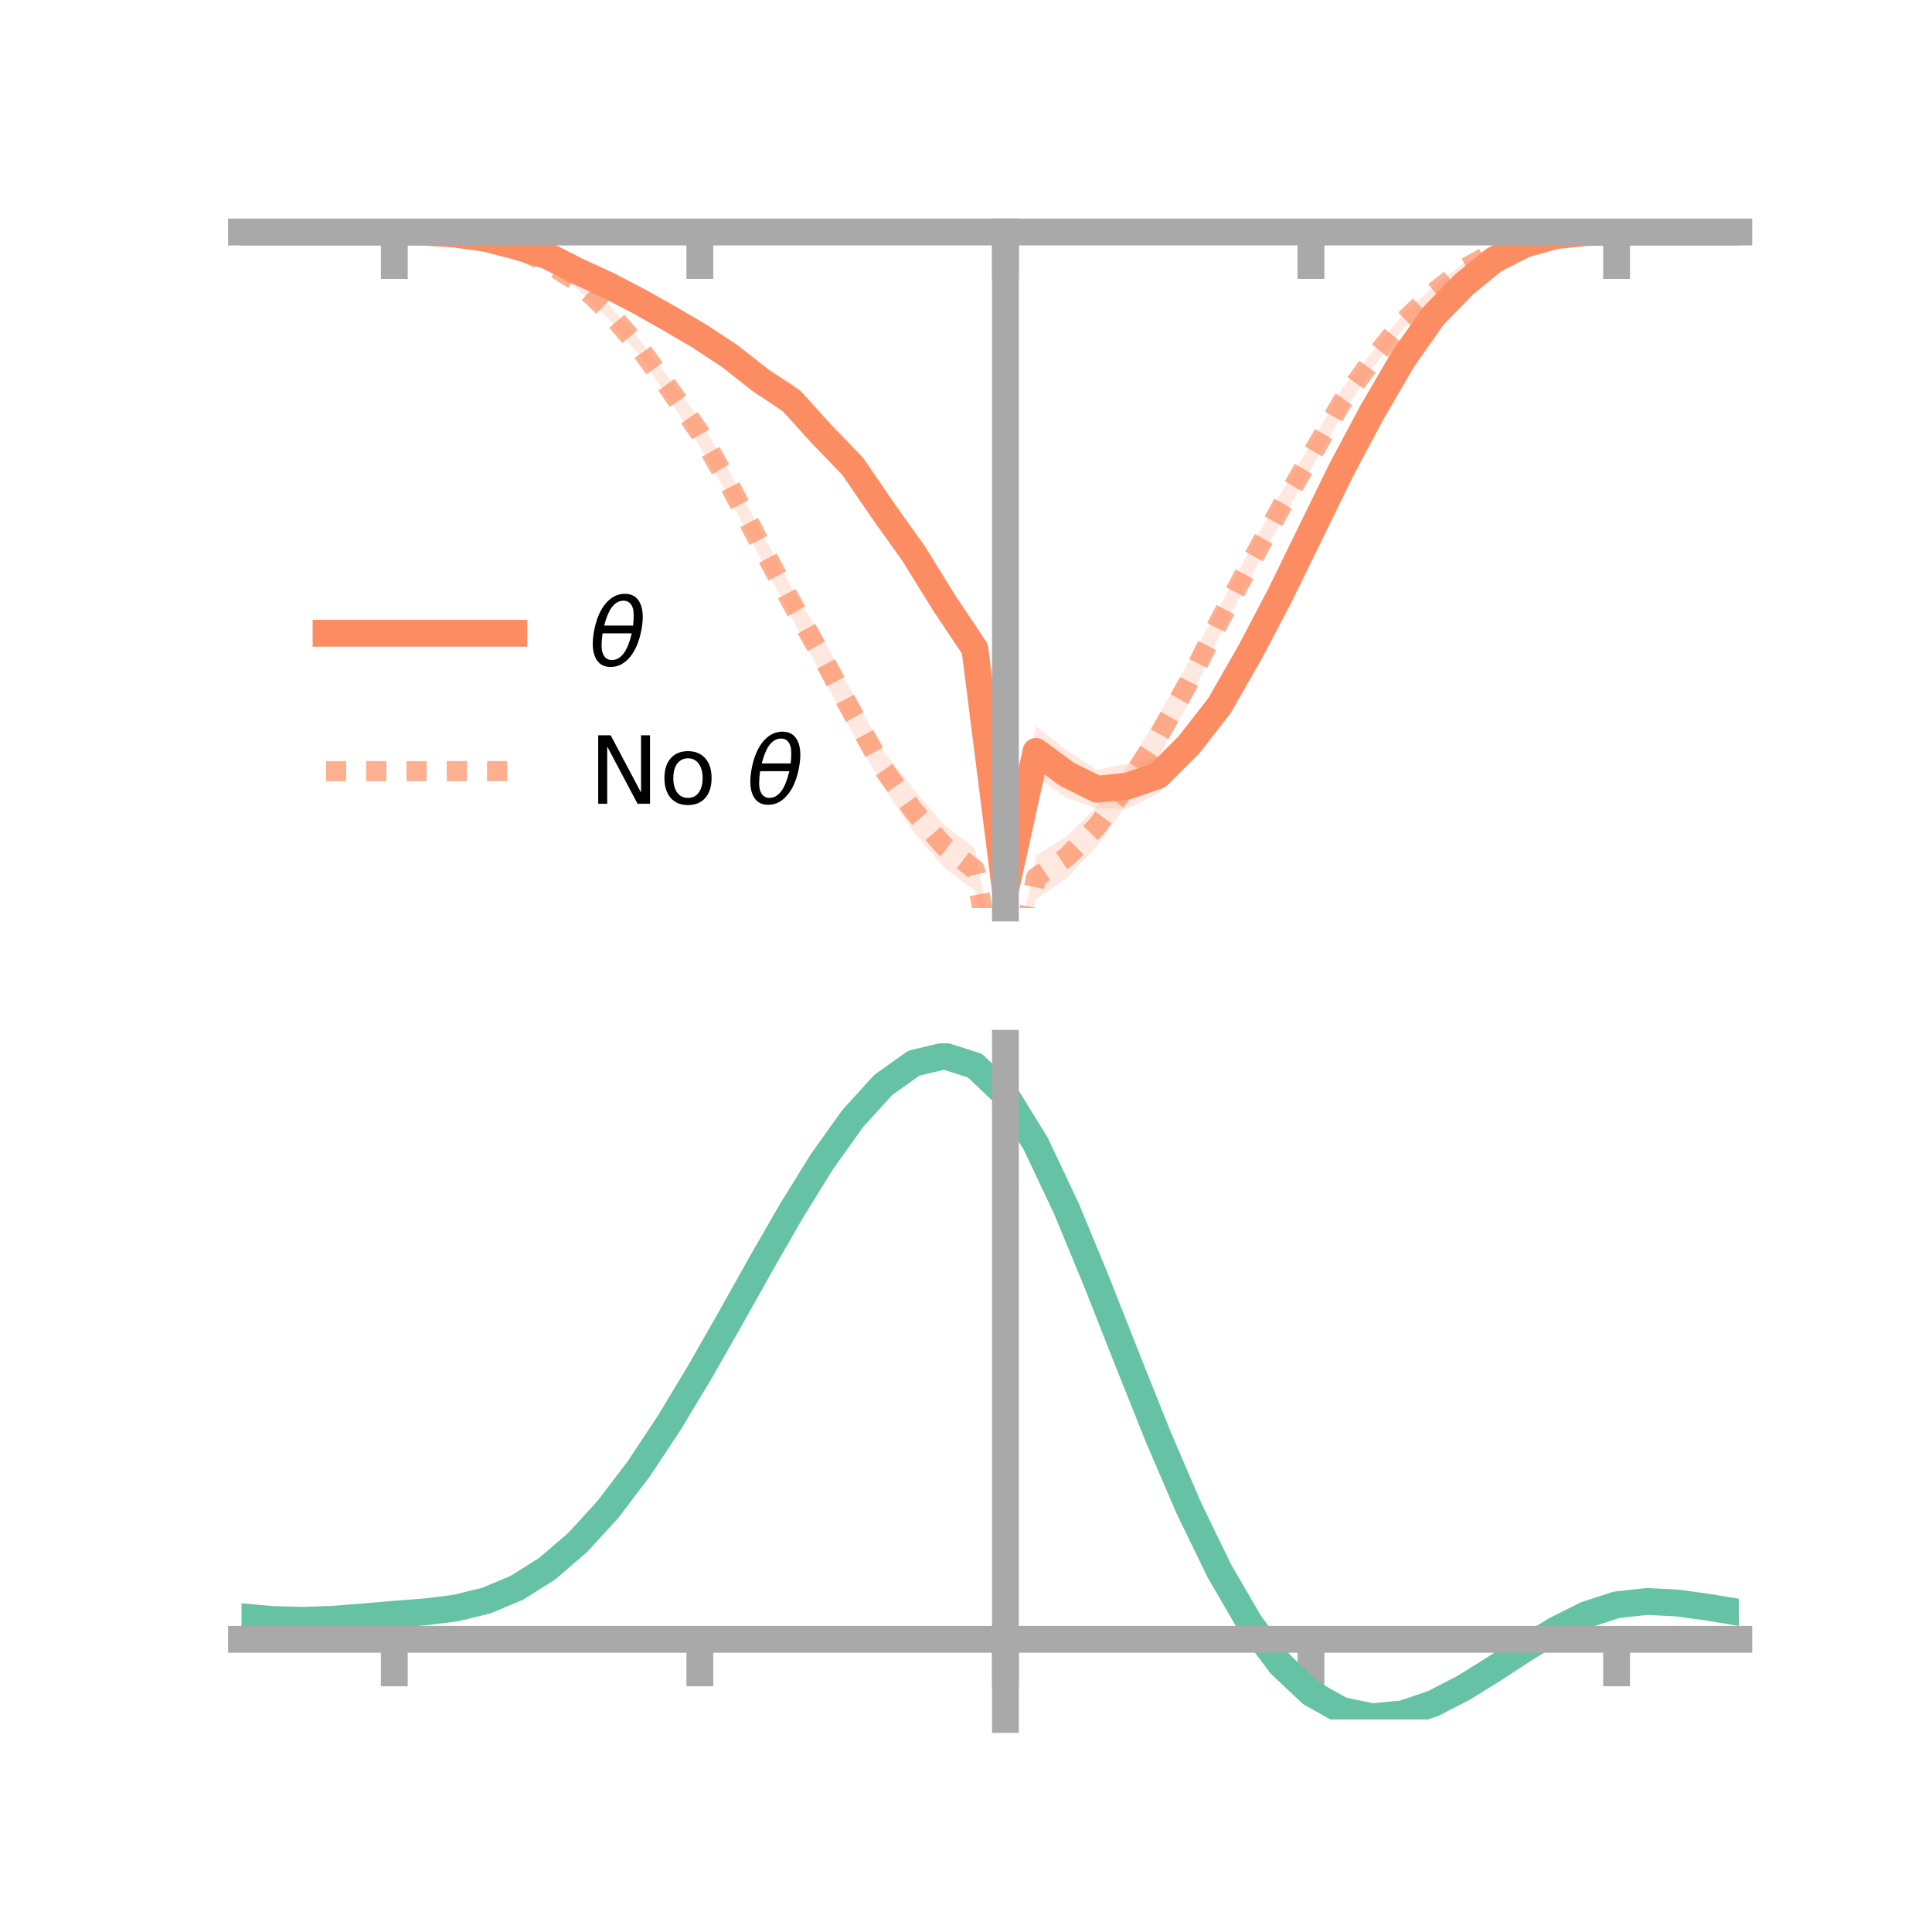 <?xml version="1.0" encoding="utf-8" standalone="no"?>
<!DOCTYPE svg PUBLIC "-//W3C//DTD SVG 1.1//EN"
  "http://www.w3.org/Graphics/SVG/1.1/DTD/svg11.dtd">
<!-- Created with matplotlib (https://matplotlib.org/) -->
<svg height="144pt" version="1.1" viewBox="0 0 144 144" width="144pt" xmlns="http://www.w3.org/2000/svg" xmlns:xlink="http://www.w3.org/1999/xlink">
 <defs>
  <style type="text/css">*{stroke-linecap:butt;stroke-linejoin:round;}</style>
 </defs>
 <g id="figure_1">
  <g id="patch_1">
   <path d="M 0 144 
L 144 144 
L 144 0 
L 0 0 
z
" style="fill:none;"/>
  </g>
  <g id="axes_1">
   <g id="patch_2">
    <path d="M 18 67.68 
L 129.6 67.68 
L 129.6 17.28 
L 18 17.28 
z
" style="fill:none;"/>
   </g>
   <g id="PolyCollection_1">
    <path clip-path="url(#p984db10a94)" d="M 18 17.293 
L 18 17.293 
L 20.278 17.293 
L 22.555 17.293 
L 24.833 17.293 
L 27.11 17.293 
L 29.388 17.293 
L 31.665 17.28 
L 33.943 17.363 
L 36.22 17.602 
L 38.498 18.169 
L 40.776 18.772 
L 43.053 19.789 
L 45.331 20.763 
L 47.608 21.865 
L 49.886 23.032 
L 52.163 24.142 
L 54.441 25.624 
L 56.718 27.364 
L 58.996 28.542 
L 61.273 30.988 
L 63.551 33.265 
L 65.829 36.401 
L 68.106 39.735 
L 70.384 43.363 
L 72.661 46.533 
L 74.939 65.051 
L 77.216 54.111 
L 79.494 55.933 
L 81.771 57.389 
L 84.049 56.901 
L 86.327 56.464 
L 88.604 54.152 
L 90.882 51.27 
L 93.159 47.436 
L 95.437 42.986 
L 97.714 38.678 
L 99.992 34.293 
L 102.269 30.094 
L 104.547 26.259 
L 106.824 23.071 
L 109.102 20.893 
L 111.38 19.089 
L 113.657 18.052 
L 115.935 17.458 
L 118.212 17.298 
L 120.49 17.292 
L 122.767 17.293 
L 125.045 17.293 
L 127.322 17.293 
L 129.6 17.293 
L 129.6 17.293 
L 129.6 17.293 
L 127.322 17.293 
L 125.045 17.293 
L 122.767 17.293 
L 120.49 17.293 
L 118.212 17.37 
L 115.935 17.673 
L 113.657 18.353 
L 111.38 19.622 
L 109.102 21.537 
L 106.824 24.044 
L 104.547 27.36 
L 102.269 31.34 
L 99.992 35.668 
L 97.714 40.598 
L 95.437 45.613 
L 93.159 49.839 
L 90.882 53.948 
L 88.604 56.908 
L 86.327 59.133 
L 84.049 60.273 
L 81.771 60.266 
L 79.494 59.455 
L 77.216 57.9 
L 74.939 67.68 
L 72.661 50.19 
L 70.384 46.552 
L 68.106 42.815 
L 65.829 39.762 
L 63.551 36.24 
L 61.273 33.807 
L 58.996 31.214 
L 56.718 29.376 
L 54.441 27.53 
L 52.163 25.998 
L 49.886 24.435 
L 47.608 23.042 
L 45.331 21.767 
L 43.053 20.645 
L 40.776 19.341 
L 38.498 18.553 
L 36.22 17.941 
L 33.943 17.543 
L 31.665 17.335 
L 29.388 17.293 
L 27.11 17.293 
L 24.833 17.293 
L 22.555 17.293 
L 20.278 17.293 
L 18 17.293 
z
" style="fill:#fc8d62;fill-opacity:0.2;"/>
   </g>
   <g id="PolyCollection_2">
    <path clip-path="url(#p984db10a94)" d="M 18 17.293 
L 18 17.293 
L 20.278 17.293 
L 22.555 17.293 
L 24.833 17.293 
L 27.11 17.293 
L 29.388 17.293 
L 31.665 17.277 
L 33.943 17.362 
L 36.22 17.576 
L 38.498 18.236 
L 40.776 19.237 
L 43.053 20.481 
L 45.331 22.663 
L 47.608 25.246 
L 49.886 28.208 
L 52.163 31.263 
L 54.441 35.286 
L 56.718 39.614 
L 58.996 43.799 
L 61.273 47.472 
L 63.551 51.686 
L 65.829 55.952 
L 68.106 58.848 
L 70.384 61.486 
L 72.661 63.224 
L 74.939 75.304 
L 77.216 63.776 
L 79.494 62.341 
L 81.771 60.111 
L 84.049 57.076 
L 86.327 53.396 
L 88.604 49.306 
L 90.882 45.241 
L 93.159 40.961 
L 95.437 36.824 
L 97.714 33.082 
L 99.992 29.018 
L 102.269 26.224 
L 104.547 23.445 
L 106.824 21.388 
L 109.102 19.616 
L 111.38 18.566 
L 113.657 17.774 
L 115.935 17.412 
L 118.212 17.297 
L 120.49 17.293 
L 122.767 17.293 
L 125.045 17.293 
L 127.322 17.293 
L 129.6 17.293 
L 129.6 17.293 
L 129.6 17.293 
L 127.322 17.293 
L 125.045 17.293 
L 122.767 17.293 
L 120.49 17.293 
L 118.212 17.365 
L 115.935 17.597 
L 113.657 18.18 
L 111.38 19.002 
L 109.102 20.472 
L 106.824 22.298 
L 104.547 24.577 
L 102.269 27.455 
L 99.992 31.001 
L 97.714 34.908 
L 95.437 38.955 
L 93.159 43.117 
L 90.882 47.372 
L 88.604 52.391 
L 86.327 56.411 
L 84.049 59.84 
L 81.771 63.045 
L 79.494 65.459 
L 77.216 67.025 
L 74.939 78.065 
L 72.661 66.393 
L 70.384 64.683 
L 68.106 62.042 
L 65.829 58.599 
L 63.551 54.646 
L 61.273 50.384 
L 58.996 46.016 
L 56.718 41.662 
L 54.441 37.249 
L 52.163 33.275 
L 49.886 29.746 
L 47.608 26.444 
L 45.331 23.738 
L 43.053 21.548 
L 40.776 19.951 
L 38.498 18.718 
L 36.22 17.931 
L 33.943 17.539 
L 31.665 17.335 
L 29.388 17.293 
L 27.11 17.293 
L 24.833 17.293 
L 22.555 17.293 
L 20.278 17.293 
L 18 17.293 
z
" style="fill:#fc8d62;fill-opacity:0.2;"/>
   </g>
   <g id="matplotlib.axis_1">
    <g id="xtick_1">
     <g id="line2d_1">
      <defs>
       <path d="M 0 0 
L 0 3.5 
" id="mdb8e132832" style="stroke:#a9a9a9;stroke-width:2;"/>
      </defs>
      <g>
       <use style="fill:#a9a9a9;stroke:#a9a9a9;stroke-width:2;" x="29.388" xlink:href="#mdb8e132832" y="17.293"/>
      </g>
     </g>
    </g>
    <g id="xtick_2">
     <g id="line2d_2">
      <g>
       <use style="fill:#a9a9a9;stroke:#a9a9a9;stroke-width:2;" x="52.163" xlink:href="#mdb8e132832" y="17.293"/>
      </g>
     </g>
    </g>
    <g id="xtick_3">
     <g id="line2d_3">
      <g>
       <use style="fill:#a9a9a9;stroke:#a9a9a9;stroke-width:2;" x="74.939" xlink:href="#mdb8e132832" y="17.293"/>
      </g>
     </g>
    </g>
    <g id="xtick_4">
     <g id="line2d_4">
      <g>
       <use style="fill:#a9a9a9;stroke:#a9a9a9;stroke-width:2;" x="97.714" xlink:href="#mdb8e132832" y="17.293"/>
      </g>
     </g>
    </g>
    <g id="xtick_5">
     <g id="line2d_5">
      <g>
       <use style="fill:#a9a9a9;stroke:#a9a9a9;stroke-width:2;" x="120.49" xlink:href="#mdb8e132832" y="17.293"/>
      </g>
     </g>
    </g>
   </g>
   <g id="matplotlib.axis_2"/>
   <g id="line2d_6">
    <path clip-path="url(#p984db10a94)" d="M 18 17.293 
L 20.278 17.293 
L 22.555 17.293 
L 24.833 17.293 
L 27.11 17.293 
L 29.388 17.293 
L 31.665 17.307 
L 33.943 17.453 
L 36.22 17.772 
L 38.498 18.361 
L 40.776 19.057 
L 43.053 20.217 
L 45.331 21.265 
L 47.608 22.453 
L 49.886 23.733 
L 52.163 25.07 
L 54.441 26.577 
L 56.718 28.37 
L 58.996 29.878 
L 61.273 32.397 
L 63.551 34.753 
L 65.829 38.081 
L 68.106 41.275 
L 70.384 44.957 
L 72.661 48.361 
L 74.939 66.365 
L 77.216 56.006 
L 79.494 57.694 
L 81.771 58.828 
L 84.049 58.587 
L 86.327 57.799 
L 88.604 55.53 
L 90.882 52.609 
L 93.159 48.637 
L 95.437 44.3 
L 97.714 39.638 
L 99.992 34.98 
L 102.269 30.717 
L 104.547 26.809 
L 106.824 23.557 
L 109.102 21.215 
L 111.38 19.355 
L 113.657 18.203 
L 115.935 17.566 
L 118.212 17.334 
L 120.49 17.293 
L 122.767 17.293 
L 125.045 17.293 
L 127.322 17.293 
L 129.6 17.293 
" style="fill:none;stroke:#fc8d62;stroke-linecap:square;stroke-width:2;"/>
   </g>
   <g id="line2d_7">
    <path clip-path="url(#p984db10a94)" d="M 18 17.293 
L 20.278 17.293 
L 22.555 17.293 
L 24.833 17.293 
L 27.11 17.293 
L 29.388 17.293 
L 31.665 17.306 
L 33.943 17.451 
L 36.22 17.753 
L 38.498 18.477 
L 40.776 19.594 
L 43.053 21.014 
L 45.331 23.201 
L 47.608 25.845 
L 49.886 28.977 
L 52.163 32.269 
L 54.441 36.268 
L 56.718 40.638 
L 58.996 44.908 
L 61.273 48.928 
L 63.551 53.166 
L 65.829 57.276 
L 68.106 60.445 
L 70.384 63.085 
L 72.661 64.808 
L 74.939 76.684 
L 77.216 65.401 
L 79.494 63.9 
L 81.771 61.578 
L 84.049 58.458 
L 86.327 54.904 
L 88.604 50.849 
L 90.882 46.306 
L 93.159 42.039 
L 95.437 37.889 
L 97.714 33.995 
L 99.992 30.009 
L 102.269 26.839 
L 104.547 24.011 
L 106.824 21.843 
L 109.102 20.044 
L 111.38 18.784 
L 113.657 17.977 
L 115.935 17.504 
L 118.212 17.331 
L 120.49 17.293 
L 122.767 17.293 
L 125.045 17.293 
L 127.322 17.293 
L 129.6 17.293 
" style="fill:none;stroke:#fc8d62;stroke-dasharray:1.5,1.5;stroke-dashoffset:0;stroke-opacity:0.7;stroke-width:1.5;"/>
   </g>
   <g id="patch_3">
    <path d="M 74.939 67.68 
L 74.939 17.28 
" style="fill:none;stroke:#a9a9a9;stroke-linecap:square;stroke-linejoin:miter;stroke-width:2;"/>
   </g>
   <g id="patch_4">
    <path d="M 129.6 67.68 
L 129.6 17.28 
" style="fill:none;"/>
   </g>
   <g id="patch_5">
    <path d="M 18 17.293 
L 129.6 17.293 
" style="fill:none;stroke:#a9a9a9;stroke-linecap:square;stroke-linejoin:miter;stroke-width:2;"/>
   </g>
   <g id="patch_6">
    <path d="M 18 17.28 
L 129.6 17.28 
" style="fill:none;"/>
   </g>
   <g id="legend_1">
    <g id="line2d_8">
     <path d="M 24.3 47.2 
L 38.3 47.2 
" style="fill:none;stroke:#fc8d62;stroke-linecap:square;stroke-width:2;"/>
    </g>
    <g id="line2d_9"/>
    <g id="text_1">
     <!-- $\theta$ -->
     <g transform="translate(43.9 49.65)scale(0.07 -0.07)">
      <defs>
       <path d="M 45.516 34.672 
L 14.453 34.672 
Q 12.359 20.062 14.5 13.875 
Q 17.188 6.25 24.469 6.25 
Q 31.781 6.25 37.359 13.922 
Q 42.234 20.656 45.516 34.672 
z
M 47.016 42.969 
Q 48.344 56.844 46.625 61.719 
Q 43.953 69.438 36.766 69.438 
Q 29.297 69.438 23.828 61.812 
Q 19.531 55.672 16.156 42.969 
z
M 38.188 76.766 
Q 49.906 76.766 54.594 66.406 
Q 59.281 56.109 55.719 37.844 
Q 52.203 19.625 43.453 9.281 
Q 34.766 -1.125 23.047 -1.125 
Q 11.281 -1.125 6.641 9.281 
Q 2 19.625 5.516 37.844 
Q 9.078 56.109 17.719 66.406 
Q 26.422 76.766 38.188 76.766 
z
" id="DejaVuSans-Oblique-952"/>
      </defs>
      <use transform="translate(0 0.234)" xlink:href="#DejaVuSans-Oblique-952"/>
     </g>
    </g>
    <g id="line2d_10">
     <path d="M 24.3 57.474 
L 38.3 57.474 
" style="fill:none;stroke:#fc8d62;stroke-dasharray:1.5,1.5;stroke-dashoffset:0;stroke-opacity:0.7;stroke-width:1.5;"/>
    </g>
    <g id="line2d_11"/>
    <g id="text_2">
     <!-- No $\theta$ -->
     <g transform="translate(43.9 59.924)scale(0.07 -0.07)">
      <defs>
       <path d="M 9.812 72.906 
L 23.094 72.906 
L 55.422 11.922 
L 55.422 72.906 
L 64.984 72.906 
L 64.984 0 
L 51.703 0 
L 19.391 60.984 
L 19.391 0 
L 9.812 0 
z
" id="DejaVuSans-78"/>
       <path d="M 30.609 48.391 
Q 23.391 48.391 19.188 42.75 
Q 14.984 37.109 14.984 27.297 
Q 14.984 17.484 19.156 11.844 
Q 23.344 6.203 30.609 6.203 
Q 37.797 6.203 41.984 11.859 
Q 46.188 17.531 46.188 27.297 
Q 46.188 37.016 41.984 42.703 
Q 37.797 48.391 30.609 48.391 
z
M 30.609 56 
Q 42.328 56 49.016 48.375 
Q 55.719 40.766 55.719 27.297 
Q 55.719 13.875 49.016 6.219 
Q 42.328 -1.422 30.609 -1.422 
Q 18.844 -1.422 12.172 6.219 
Q 5.516 13.875 5.516 27.297 
Q 5.516 40.766 12.172 48.375 
Q 18.844 56 30.609 56 
z
" id="DejaVuSans-111"/>
       <path id="DejaVuSans-32"/>
      </defs>
      <use transform="translate(0 0.234)" xlink:href="#DejaVuSans-78"/>
      <use transform="translate(74.805 0.234)" xlink:href="#DejaVuSans-111"/>
      <use transform="translate(135.986 0.234)" xlink:href="#DejaVuSans-32"/>
      <use transform="translate(167.773 0.234)" xlink:href="#DejaVuSans-Oblique-952"/>
     </g>
    </g>
   </g>
  </g>
  <g id="axes_2">
   <g id="patch_7">
    <path d="M 18 128.16 
L 129.6 128.16 
L 129.6 77.76 
L 18 77.76 
z
" style="fill:none;"/>
   </g>
   <g id="PolyCollection_3">
    <path clip-path="url(#pa45801a914)" d="M 18 120.539 
L 18 120.462 
L 20.278 120.68 
L 22.555 120.741 
L 24.833 120.653 
L 27.11 120.466 
L 29.388 120.259 
L 31.665 120.083 
L 33.943 119.797 
L 36.22 119.239 
L 38.498 118.281 
L 40.776 116.83 
L 43.053 114.836 
L 45.331 112.289 
L 47.608 109.222 
L 49.886 105.703 
L 52.163 101.834 
L 54.441 97.743 
L 56.718 93.586 
L 58.996 89.536 
L 61.273 85.784 
L 63.551 82.528 
L 65.829 79.971 
L 68.106 78.315 
L 70.384 77.76 
L 72.661 78.495 
L 74.939 80.689 
L 77.216 84.434 
L 79.494 89.327 
L 81.771 94.917 
L 84.049 100.784 
L 86.327 106.564 
L 88.604 111.954 
L 90.882 116.722 
L 93.159 120.702 
L 95.437 123.799 
L 97.714 125.98 
L 99.992 127.273 
L 102.269 127.756 
L 104.547 127.546 
L 106.824 126.783 
L 109.102 125.623 
L 111.38 124.23 
L 113.657 122.768 
L 115.935 121.396 
L 118.212 120.268 
L 120.49 119.532 
L 122.767 119.286 
L 125.045 119.408 
L 127.322 119.734 
L 129.6 120.122 
L 129.6 120.223 
L 129.6 120.223 
L 127.322 119.859 
L 125.045 119.551 
L 122.767 119.44 
L 120.49 119.692 
L 118.212 120.438 
L 115.935 121.595 
L 113.657 123.011 
L 111.38 124.522 
L 109.102 125.96 
L 106.824 127.154 
L 104.547 127.938 
L 102.269 128.16 
L 99.992 127.688 
L 97.714 126.422 
L 95.437 124.298 
L 93.159 121.297 
L 90.882 117.447 
L 88.604 112.836 
L 86.327 107.618 
L 84.049 102.016 
L 81.771 96.32 
L 79.494 90.888 
L 77.216 86.129 
L 74.939 82.485 
L 72.661 80.353 
L 70.384 79.639 
L 68.106 80.173 
L 65.829 81.767 
L 63.551 84.225 
L 61.273 87.35 
L 58.996 90.945 
L 56.718 94.819 
L 54.441 98.79 
L 52.163 102.694 
L 49.886 106.384 
L 47.608 109.74 
L 45.331 112.668 
L 43.053 115.107 
L 40.776 117.029 
L 38.498 118.439 
L 36.22 119.379 
L 33.943 119.926 
L 31.665 120.203 
L 29.388 120.368 
L 27.11 120.559 
L 24.833 120.728 
L 22.555 120.801 
L 20.278 120.741 
L 18 120.539 
z
" style="fill:#66c2a5;fill-opacity:0.2;"/>
   </g>
   <g id="matplotlib.axis_3">
    <g id="xtick_6">
     <g id="line2d_12">
      <g>
       <use style="fill:#a9a9a9;stroke:#a9a9a9;stroke-width:2;" x="29.388" xlink:href="#mdb8e132832" y="122.183"/>
      </g>
     </g>
    </g>
    <g id="xtick_7">
     <g id="line2d_13">
      <g>
       <use style="fill:#a9a9a9;stroke:#a9a9a9;stroke-width:2;" x="52.163" xlink:href="#mdb8e132832" y="122.183"/>
      </g>
     </g>
    </g>
    <g id="xtick_8">
     <g id="line2d_14">
      <g>
       <use style="fill:#a9a9a9;stroke:#a9a9a9;stroke-width:2;" x="74.939" xlink:href="#mdb8e132832" y="122.183"/>
      </g>
     </g>
    </g>
    <g id="xtick_9">
     <g id="line2d_15">
      <g>
       <use style="fill:#a9a9a9;stroke:#a9a9a9;stroke-width:2;" x="97.714" xlink:href="#mdb8e132832" y="122.183"/>
      </g>
     </g>
    </g>
    <g id="xtick_10">
     <g id="line2d_16">
      <g>
       <use style="fill:#a9a9a9;stroke:#a9a9a9;stroke-width:2;" x="120.49" xlink:href="#mdb8e132832" y="122.183"/>
      </g>
     </g>
    </g>
   </g>
   <g id="matplotlib.axis_4"/>
   <g id="line2d_17">
    <path clip-path="url(#pa45801a914)" d="M 18 120.501 
L 20.278 120.71 
L 22.555 120.771 
L 24.833 120.691 
L 27.11 120.513 
L 29.388 120.314 
L 31.665 120.143 
L 33.943 119.862 
L 36.22 119.309 
L 38.498 118.36 
L 40.776 116.929 
L 43.053 114.971 
L 45.331 112.479 
L 47.608 109.481 
L 49.886 106.044 
L 52.163 102.264 
L 54.441 98.267 
L 56.718 94.202 
L 58.996 90.241 
L 61.273 86.567 
L 63.551 83.376 
L 65.829 80.869 
L 68.106 79.244 
L 70.384 78.7 
L 72.661 79.424 
L 74.939 81.587 
L 77.216 85.281 
L 79.494 90.107 
L 81.771 95.619 
L 84.049 101.4 
L 86.327 107.091 
L 88.604 112.395 
L 90.882 117.085 
L 93.159 121 
L 95.437 124.049 
L 97.714 126.201 
L 99.992 127.48 
L 102.269 127.958 
L 104.547 127.742 
L 106.824 126.968 
L 109.102 125.792 
L 111.38 124.376 
L 113.657 122.889 
L 115.935 121.496 
L 118.212 120.353 
L 120.49 119.612 
L 122.767 119.363 
L 125.045 119.48 
L 127.322 119.796 
L 129.6 120.173 
" style="fill:none;stroke:#66c2a5;stroke-linecap:square;stroke-width:2;"/>
   </g>
   <g id="patch_8">
    <path d="M 74.939 128.16 
L 74.939 77.76 
" style="fill:none;stroke:#a9a9a9;stroke-linecap:square;stroke-linejoin:miter;stroke-width:2;"/>
   </g>
   <g id="patch_9">
    <path d="M 129.6 128.16 
L 129.6 77.76 
" style="fill:none;"/>
   </g>
   <g id="patch_10">
    <path d="M 18 122.183 
L 129.6 122.183 
" style="fill:none;stroke:#a9a9a9;stroke-linecap:square;stroke-linejoin:miter;stroke-width:2;"/>
   </g>
   <g id="patch_11">
    <path d="M 18 77.76 
L 129.6 77.76 
" style="fill:none;"/>
   </g>
  </g>
 </g>
 <defs>
  <clipPath id="p984db10a94">
   <rect height="50.4" width="111.6" x="18" y="17.28"/>
  </clipPath>
  <clipPath id="pa45801a914">
   <rect height="50.4" width="111.6" x="18" y="77.76"/>
  </clipPath>
 </defs>
</svg>
